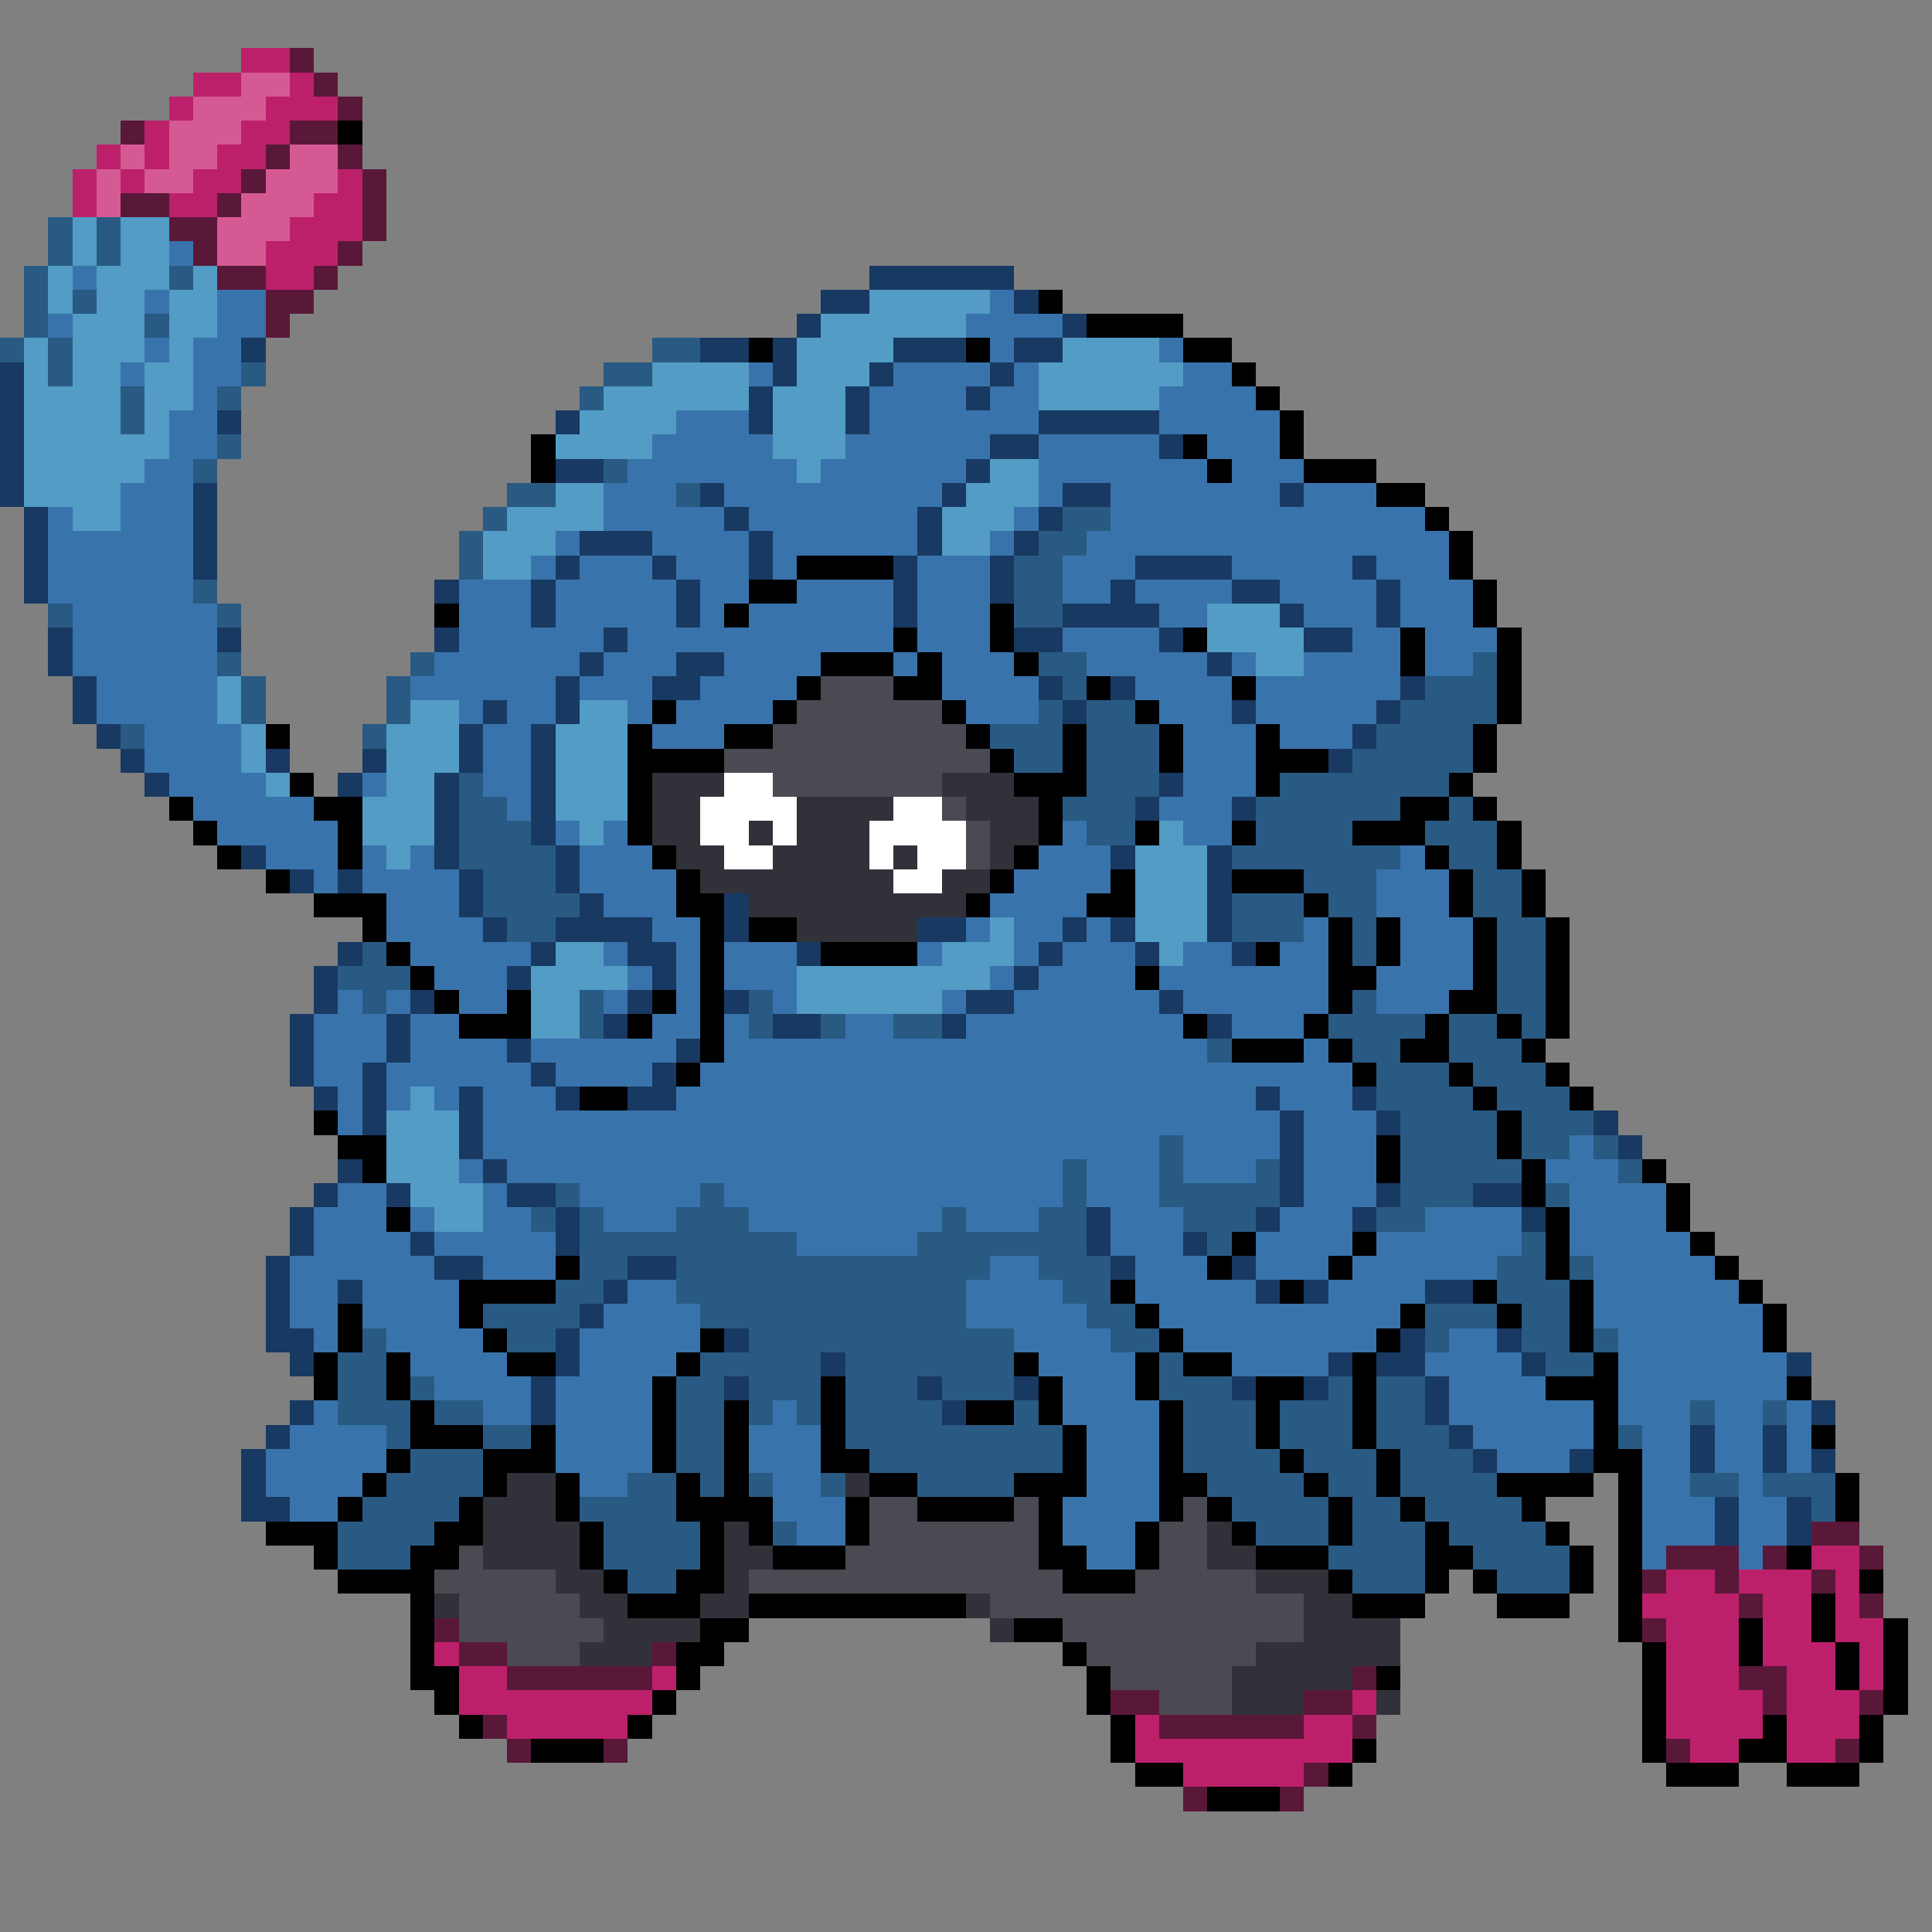<svg xmlns="http://www.w3.org/2000/svg" viewBox="0 -0.5 80 80" shape-rendering="crispEdges">
<rect x="0" y="-0.5" width="80" height="80" fill="#808080" stroke="none"/>
<path stroke="#bd206a" d="M10 2h2M8 3h2M12 3h1M7 4h1M11 4h3M6 5h1M10 5h2M4 6h1M6 6h1M9 6h2M3 7h1M5 7h1M8 7h2M14 7h1M3 8h1M7 8h2M13 8h2M12 9h3M11 10h3M11 11h2M75 64h2M69 65h2M72 65h3M76 65h1M68 66h4M73 66h2M76 66h1M69 67h3M73 67h2M76 67h2M18 68h1M69 68h3M73 68h3M77 68h1M19 69h2M27 69h1M69 69h3M74 69h2M77 69h1M19 70h8M56 70h1M69 70h4M74 70h3M21 71h5M47 71h1M54 71h2M69 71h4M74 71h3M47 72h9M70 72h2M74 72h2M49 73h5" />
<path stroke="#5a1839" d="M12 2h1M13 3h1M14 4h1M5 5h1M12 5h2M11 6h1M14 6h1M10 7h1M15 7h1M5 8h2M9 8h1M15 8h1M7 9h2M15 9h1M8 10h1M14 10h1M9 11h2M13 11h1M11 12h2M11 13h1M75 63h2M69 64h3M73 64h1M77 64h1M68 65h1M71 65h1M75 65h1M72 66h1M77 66h1M18 67h1M68 67h1M19 68h2M27 68h1M21 69h6M56 69h1M72 69h2M46 70h2M54 70h2M73 70h1M77 70h1M20 71h1M48 71h6M56 71h1M21 72h1M25 72h1M69 72h1M76 72h1M54 73h1M49 74h1M53 74h1" />
<path stroke="#d55a94" d="M10 3h2M8 4h3M7 5h3M5 6h1M7 6h2M12 6h2M4 7h1M6 7h2M11 7h3M4 8h1M10 8h3M9 9h3M9 10h2" />
<path stroke="#000000" d="M14 5h1M43 12h1M45 13h4M31 14h1M40 14h1M49 14h2M51 15h1M52 16h1M53 17h1M22 18h1M49 18h1M53 18h1M22 19h1M50 19h1M54 19h3M57 20h2M59 21h1M60 22h1M33 23h4M60 23h1M31 24h2M61 24h1M18 25h1M30 25h1M41 25h1M61 25h1M37 26h1M41 26h1M49 26h1M58 26h1M62 26h1M34 27h3M38 27h1M42 27h1M58 27h1M62 27h1M33 28h1M37 28h2M45 28h1M51 28h1M62 28h1M27 29h1M32 29h1M39 29h1M47 29h1M62 29h1M11 30h1M26 30h1M30 30h2M40 30h1M44 30h1M48 30h1M52 30h1M61 30h1M26 31h4M41 31h1M44 31h1M48 31h1M52 31h3M61 31h1M12 32h1M26 32h1M42 32h3M52 32h1M60 32h1M7 33h1M13 33h2M26 33h1M43 33h1M58 33h2M61 33h1M8 34h1M14 34h1M26 34h1M43 34h1M47 34h1M51 34h1M56 34h3M62 34h1M9 35h1M14 35h1M27 35h1M42 35h1M59 35h1M62 35h1M11 36h1M28 36h1M41 36h1M46 36h1M51 36h3M60 36h1M63 36h1M13 37h3M28 37h2M40 37h1M45 37h2M54 37h1M60 37h1M63 37h1M15 38h1M29 38h1M31 38h2M55 38h1M57 38h1M61 38h1M64 38h1M16 39h1M29 39h1M34 39h4M52 39h1M55 39h1M57 39h1M61 39h1M64 39h1M17 40h1M29 40h1M47 40h1M55 40h2M61 40h1M64 40h1M18 41h1M21 41h1M27 41h1M29 41h1M55 41h1M60 41h2M64 41h1M19 42h3M26 42h1M29 42h1M49 42h1M54 42h1M59 42h1M62 42h1M64 42h1M29 43h1M51 43h3M55 43h1M58 43h2M63 43h1M28 44h1M56 44h1M60 44h1M64 44h1M24 45h2M61 45h1M65 45h1M13 46h1M62 46h1M14 47h2M57 47h1M62 47h1M15 48h1M57 48h1M63 48h1M68 48h1M63 49h1M69 49h1M16 50h1M64 50h1M69 50h1M51 51h1M56 51h1M64 51h1M70 51h1M23 52h1M50 52h1M55 52h1M64 52h1M71 52h1M19 53h4M46 53h1M53 53h1M61 53h1M65 53h1M72 53h1M14 54h1M19 54h1M47 54h1M58 54h1M62 54h1M65 54h1M73 54h1M14 55h1M20 55h1M29 55h1M48 55h1M57 55h1M65 55h1M73 55h1M13 56h1M16 56h1M21 56h2M28 56h1M42 56h1M47 56h1M49 56h2M56 56h1M66 56h1M13 57h1M16 57h1M27 57h1M34 57h1M43 57h1M47 57h1M52 57h2M56 57h1M64 57h3M74 57h1M17 58h1M27 58h1M30 58h1M34 58h1M40 58h2M43 58h1M48 58h1M52 58h1M56 58h1M66 58h1M17 59h3M22 59h1M27 59h1M30 59h1M34 59h1M44 59h1M48 59h1M52 59h1M56 59h1M66 59h1M75 59h1M16 60h1M20 60h3M27 60h1M30 60h1M34 60h2M44 60h1M48 60h1M53 60h1M57 60h1M66 60h2M15 61h1M20 61h1M23 61h1M28 61h1M30 61h1M36 61h2M42 61h3M48 61h2M54 61h1M57 61h1M62 61h4M67 61h1M76 61h1M14 62h1M19 62h1M23 62h1M28 62h4M35 62h1M38 62h4M43 62h1M48 62h1M50 62h1M55 62h1M58 62h1M63 62h1M67 62h1M76 62h1M11 63h3M18 63h2M24 63h1M29 63h1M31 63h1M35 63h1M43 63h1M47 63h1M51 63h1M55 63h1M59 63h1M64 63h1M67 63h1M13 64h1M17 64h2M24 64h1M29 64h1M32 64h3M43 64h2M47 64h1M52 64h3M59 64h2M65 64h1M67 64h1M74 64h1M14 65h4M25 65h1M28 65h2M44 65h3M55 65h1M59 65h1M61 65h1M65 65h1M67 65h1M77 65h1M17 66h1M26 66h3M31 66h9M56 66h3M62 66h3M67 66h1M75 66h1M17 67h1M29 67h2M42 67h2M67 67h1M72 67h1M75 67h1M78 67h1M17 68h1M28 68h2M44 68h1M68 68h1M72 68h1M76 68h1M78 68h1M17 69h2M28 69h1M45 69h1M57 69h1M68 69h1M76 69h1M78 69h1M18 70h1M27 70h1M45 70h1M68 70h1M78 70h1M19 71h1M26 71h1M46 71h1M68 71h1M73 71h1M77 71h1M22 72h3M46 72h1M56 72h1M68 72h1M72 72h2M77 72h1M47 73h2M55 73h1M69 73h3M74 73h3M50 74h3" />
<path stroke="#295a83" d="M2 9h1M4 9h1M2 10h1M4 10h1M1 11h1M7 11h1M1 12h1M3 12h1M1 13h1M6 13h1M0 14h1M2 14h1M27 14h2M2 15h1M10 15h1M25 15h2M5 16h1M9 16h1M24 16h1M5 17h1M9 18h1M8 19h1M25 19h1M21 20h2M28 20h1M20 21h1M44 21h2M19 22h1M43 22h2M19 23h1M42 23h2M8 24h1M42 24h2M2 25h1M9 25h1M42 25h2M9 27h1M17 27h1M43 27h2M61 27h1M10 28h1M16 28h1M44 28h1M59 28h3M10 29h1M16 29h1M43 29h1M45 29h2M58 29h4M5 30h1M15 30h1M41 30h3M45 30h3M57 30h4M42 31h2M45 31h3M56 31h5M19 32h1M45 32h3M53 32h7M19 33h2M44 33h3M52 33h6M60 33h1M19 34h3M45 34h2M52 34h4M59 34h3M19 35h4M51 35h7M60 35h2M20 36h3M54 36h3M61 36h2M20 37h4M51 37h3M55 37h2M61 37h2M21 38h2M51 38h3M56 38h1M62 38h2M15 39h1M56 39h1M62 39h2M14 40h3M62 40h2M15 41h1M24 41h1M31 41h1M56 41h1M62 41h2M24 42h1M31 42h1M34 42h1M37 42h2M55 42h4M60 42h2M63 42h1M50 43h1M56 43h2M60 43h3M57 44h3M61 44h3M57 45h4M62 45h3M58 46h4M63 46h3M48 47h1M58 47h4M63 47h2M66 47h1M44 48h1M48 48h1M52 48h1M58 48h5M67 48h1M23 49h1M29 49h1M44 49h1M48 49h5M58 49h3M64 49h1M22 50h1M24 50h1M28 50h3M39 50h1M43 50h2M49 50h3M57 50h2M24 51h9M38 51h7M50 51h1M63 51h1M24 52h2M28 52h13M43 52h3M62 52h2M65 52h1M23 53h2M28 53h12M44 53h2M62 53h3M20 54h4M29 54h11M45 54h2M59 54h3M63 54h2M15 55h1M21 55h2M31 55h11M46 55h2M59 55h1M63 55h2M66 55h1M14 56h2M29 56h5M35 56h7M48 56h1M64 56h2M14 57h2M17 57h1M28 57h2M31 57h3M35 57h3M39 57h3M48 57h3M55 57h1M57 57h2M14 58h3M18 58h2M28 58h2M31 58h1M33 58h1M35 58h4M42 58h1M49 58h3M53 58h3M57 58h2M70 58h1M73 58h1M16 59h1M20 59h2M28 59h2M35 59h9M49 59h3M53 59h3M57 59h3M67 59h1M17 60h3M28 60h2M36 60h8M49 60h4M54 60h3M58 60h3M16 61h4M26 61h2M29 61h1M31 61h1M34 61h1M38 61h4M50 61h4M55 61h2M58 61h4M70 61h2M73 61h3M15 62h4M24 62h4M51 62h4M56 62h2M59 62h4M75 62h1M14 63h4M25 63h4M32 63h1M52 63h3M56 63h3M60 63h4M14 64h3M25 64h4M55 64h4M61 64h4M26 65h2M56 65h3M62 65h3" />
<path stroke="#529cc5" d="M3 9h1M5 9h2M3 10h1M5 10h2M2 11h1M4 11h3M8 11h1M2 12h1M4 12h2M7 12h2M36 12h5M3 13h3M7 13h2M34 13h6M1 14h1M3 14h3M7 14h1M33 14h4M44 14h4M1 15h1M3 15h2M6 15h2M27 15h4M33 15h3M43 15h6M1 16h4M6 16h2M25 16h6M32 16h3M43 16h5M1 17h4M6 17h1M24 17h4M32 17h3M1 18h6M23 18h4M32 18h3M1 19h5M33 19h1M41 19h2M1 20h4M23 20h2M40 20h3M3 21h2M21 21h4M39 21h3M20 22h3M39 22h2M20 23h2M50 25h3M50 26h4M52 27h2M9 28h1M9 29h1M17 29h2M24 29h2M10 30h1M16 30h3M23 30h3M10 31h1M16 31h3M23 31h3M11 32h1M16 32h2M23 32h3M15 33h3M23 33h3M15 34h3M24 34h1M48 34h1M16 35h1M47 35h3M47 36h3M47 37h3M41 38h1M47 38h3M23 39h2M39 39h3M48 39h1M22 40h4M33 40h8M22 41h2M33 41h6M22 42h2M17 45h1M16 46h3M16 47h3M16 48h3M17 49h3M18 50h2" />
<path stroke="#3973ac" d="M7 10h1M3 11h1M6 12h1M9 12h2M41 12h1M2 13h1M9 13h2M40 13h4M6 14h1M8 14h2M41 14h1M48 14h1M5 15h1M8 15h2M31 15h1M37 15h4M42 15h1M49 15h2M8 16h1M36 16h4M41 16h2M48 16h4M7 17h2M28 17h3M36 17h7M48 17h5M7 18h2M27 18h5M35 18h6M43 18h5M50 18h3M6 19h2M26 19h7M34 19h6M43 19h7M51 19h3M5 20h3M25 20h3M30 20h9M43 20h1M46 20h7M54 20h3M2 21h1M5 21h3M25 21h5M31 21h7M42 21h1M46 21h13M2 22h6M23 22h1M27 22h4M32 22h6M41 22h1M45 22h15M2 23h6M22 23h1M24 23h3M28 23h3M32 23h1M38 23h3M44 23h3M51 23h5M57 23h3M2 24h6M19 24h3M23 24h5M29 24h2M33 24h4M38 24h3M44 24h2M47 24h4M53 24h4M58 24h3M3 25h6M19 25h3M23 25h5M29 25h1M31 25h6M38 25h3M48 25h2M54 25h3M58 25h3M3 26h6M19 26h6M26 26h11M38 26h3M44 26h4M56 26h2M59 26h3M3 27h6M18 27h6M25 27h3M30 27h4M37 27h1M39 27h3M45 27h5M51 27h1M54 27h4M59 27h2M4 28h5M17 28h6M24 28h3M29 28h4M39 28h4M47 28h4M52 28h6M4 29h5M19 29h1M21 29h2M26 29h1M28 29h4M40 29h3M48 29h3M52 29h5M6 30h4M20 30h2M27 30h3M49 30h3M53 30h3M6 31h4M20 31h2M49 31h3M7 32h4M15 32h1M20 32h2M49 32h3M8 33h5M21 33h1M48 33h3M9 34h5M23 34h1M25 34h1M44 34h1M49 34h2M11 35h3M15 35h1M17 35h1M24 35h3M43 35h3M58 35h1M13 36h1M15 36h4M24 36h4M42 36h4M57 36h3M16 37h3M25 37h3M41 37h4M57 37h3M16 38h4M27 38h2M40 38h1M42 38h2M45 38h1M54 38h1M58 38h3M17 39h5M25 39h1M28 39h1M30 39h3M38 39h1M42 39h1M44 39h3M49 39h2M53 39h2M58 39h3M18 40h3M26 40h1M28 40h1M30 40h3M41 40h1M43 40h4M48 40h7M57 40h4M14 41h1M16 41h1M19 41h2M25 41h1M28 41h1M32 41h1M39 41h1M42 41h6M49 41h6M57 41h3M13 42h3M17 42h2M27 42h2M30 42h1M35 42h2M40 42h9M51 42h3M13 43h3M17 43h4M22 43h6M30 43h20M54 43h1M13 44h2M16 44h6M23 44h4M29 44h27M14 45h1M16 45h1M18 45h1M20 45h3M28 45h24M53 45h3M14 46h1M20 46h33M54 46h3M20 47h28M49 47h4M54 47h3M65 47h1M19 48h1M21 48h23M45 48h3M49 48h3M54 48h3M64 48h3M14 49h2M20 49h1M24 49h5M30 49h14M45 49h3M54 49h3M65 49h4M13 50h3M17 50h1M20 50h2M25 50h3M31 50h8M40 50h3M46 50h3M53 50h3M59 50h4M65 50h4M13 51h4M18 51h5M33 51h5M46 51h3M52 51h4M57 51h6M65 51h5M12 52h6M20 52h3M41 52h2M47 52h3M52 52h3M56 52h6M66 52h5M12 53h2M15 53h4M26 53h2M40 53h4M47 53h5M55 53h4M66 53h6M12 54h2M15 54h4M25 54h4M40 54h5M48 54h10M66 54h7M13 55h1M16 55h4M24 55h5M42 55h4M49 55h8M60 55h2M67 55h6M17 56h4M24 56h4M43 56h4M51 56h4M59 56h4M67 56h7M18 57h4M23 57h4M44 57h3M60 57h4M67 57h7M13 58h1M20 58h2M23 58h4M32 58h1M44 58h4M60 58h6M67 58h3M71 58h2M74 58h1M12 59h4M23 59h4M31 59h3M45 59h3M61 59h5M68 59h2M71 59h2M74 59h1M11 60h5M23 60h4M31 60h3M45 60h3M62 60h3M68 60h2M71 60h2M74 60h1M11 61h4M24 61h2M32 61h2M45 61h3M68 61h2M72 61h1M12 62h2M32 62h3M44 62h4M68 62h3M72 62h2M33 63h2M44 63h3M68 63h3M72 63h2M45 64h2M68 64h1M72 64h1" />
<path stroke="#183962" d="M36 11h6M34 12h2M42 12h1M33 13h1M44 13h1M10 14h1M29 14h2M32 14h1M37 14h3M42 14h2M0 15h1M32 15h1M36 15h1M41 15h1M0 16h1M31 16h1M35 16h1M40 16h1M0 17h1M9 17h1M23 17h1M31 17h1M35 17h1M43 17h5M0 18h1M41 18h2M48 18h1M0 19h1M23 19h2M40 19h1M0 20h1M8 20h1M29 20h1M39 20h1M44 20h2M53 20h1M1 21h1M8 21h1M30 21h1M38 21h1M43 21h1M1 22h1M8 22h1M24 22h3M31 22h1M38 22h1M42 22h1M1 23h1M8 23h1M23 23h1M27 23h1M31 23h1M37 23h1M41 23h1M47 23h4M56 23h1M1 24h1M18 24h1M22 24h1M28 24h1M37 24h1M41 24h1M46 24h1M51 24h2M57 24h1M22 25h1M28 25h1M37 25h1M44 25h4M53 25h1M57 25h1M2 26h1M9 26h1M18 26h1M25 26h1M42 26h2M48 26h1M54 26h2M2 27h1M24 27h1M28 27h2M50 27h1M3 28h1M23 28h1M27 28h2M43 28h1M46 28h1M58 28h1M3 29h1M20 29h1M23 29h1M44 29h1M51 29h1M57 29h1M4 30h1M19 30h1M22 30h1M56 30h1M5 31h1M11 31h1M15 31h1M19 31h1M22 31h1M55 31h1M6 32h1M14 32h1M18 32h1M22 32h1M48 32h1M18 33h1M22 33h1M47 33h1M51 33h1M18 34h1M22 34h1M10 35h1M18 35h1M23 35h1M46 35h1M50 35h1M12 36h1M14 36h1M19 36h1M23 36h1M50 36h1M19 37h1M24 37h1M30 37h1M50 37h1M20 38h1M23 38h4M30 38h1M38 38h2M44 38h1M46 38h1M50 38h1M14 39h1M22 39h1M26 39h2M33 39h1M43 39h1M47 39h1M51 39h1M13 40h1M21 40h1M27 40h1M42 40h1M13 41h1M17 41h1M26 41h1M30 41h1M40 41h2M48 41h1M12 42h1M16 42h1M25 42h1M32 42h2M39 42h1M50 42h1M12 43h1M16 43h1M21 43h1M28 43h1M12 44h1M15 44h1M22 44h1M27 44h1M13 45h1M15 45h1M19 45h1M23 45h1M26 45h2M52 45h1M56 45h1M15 46h1M19 46h1M53 46h1M57 46h1M66 46h1M19 47h1M53 47h1M67 47h1M14 48h1M20 48h1M53 48h1M13 49h1M16 49h1M21 49h2M53 49h1M57 49h1M61 49h2M12 50h1M23 50h1M45 50h1M52 50h1M56 50h1M63 50h1M12 51h1M17 51h1M23 51h1M45 51h1M49 51h1M11 52h1M18 52h2M26 52h2M46 52h1M51 52h1M11 53h1M14 53h1M25 53h1M52 53h1M54 53h1M59 53h2M11 54h1M24 54h1M11 55h2M23 55h1M30 55h1M58 55h1M62 55h1M12 56h1M23 56h1M34 56h1M55 56h1M57 56h2M63 56h1M74 56h1M22 57h1M30 57h1M38 57h1M42 57h1M51 57h1M54 57h1M59 57h1M12 58h1M22 58h1M39 58h1M59 58h1M75 58h1M11 59h1M60 59h1M70 59h1M73 59h1M10 60h1M61 60h1M65 60h1M70 60h1M73 60h1M75 60h1M10 61h1M10 62h2M71 62h1M74 62h1M71 63h1M74 63h1" />
<path stroke="#4a4a52" d="M34 28h3M33 29h6M32 30h8M30 31h11M32 32h7M39 33h1M40 34h1M40 35h1M36 62h2M42 62h1M49 62h1M36 63h7M48 63h2M19 64h1M35 64h8M48 64h2M18 65h5M31 65h13M47 65h5M19 66h5M41 66h13M19 67h6M44 67h10M21 68h3M45 68h7M46 69h5M48 70h3" />
<path stroke="#313139" d="M27 32h3M39 32h3M27 33h2M33 33h4M40 33h3M27 34h2M31 34h1M33 34h3M41 34h2M28 35h2M32 35h4M37 35h1M41 35h1M29 36h8M39 36h2M31 37h9M33 38h5M21 61h2M35 61h1M20 62h3M20 63h4M30 63h1M50 63h1M20 64h4M30 64h2M50 64h2M23 65h2M30 65h1M52 65h3M18 66h1M24 66h2M29 66h2M40 66h1M54 66h2M25 67h4M41 67h1M54 67h4M24 68h3M52 68h6M51 69h5M51 70h3M57 70h1" />
<path stroke="#ffffff" d="M30 32h2M29 33h4M37 33h2M29 34h2M32 34h1M36 34h4M30 35h2M36 35h1M38 35h2M37 36h2" />
</svg>